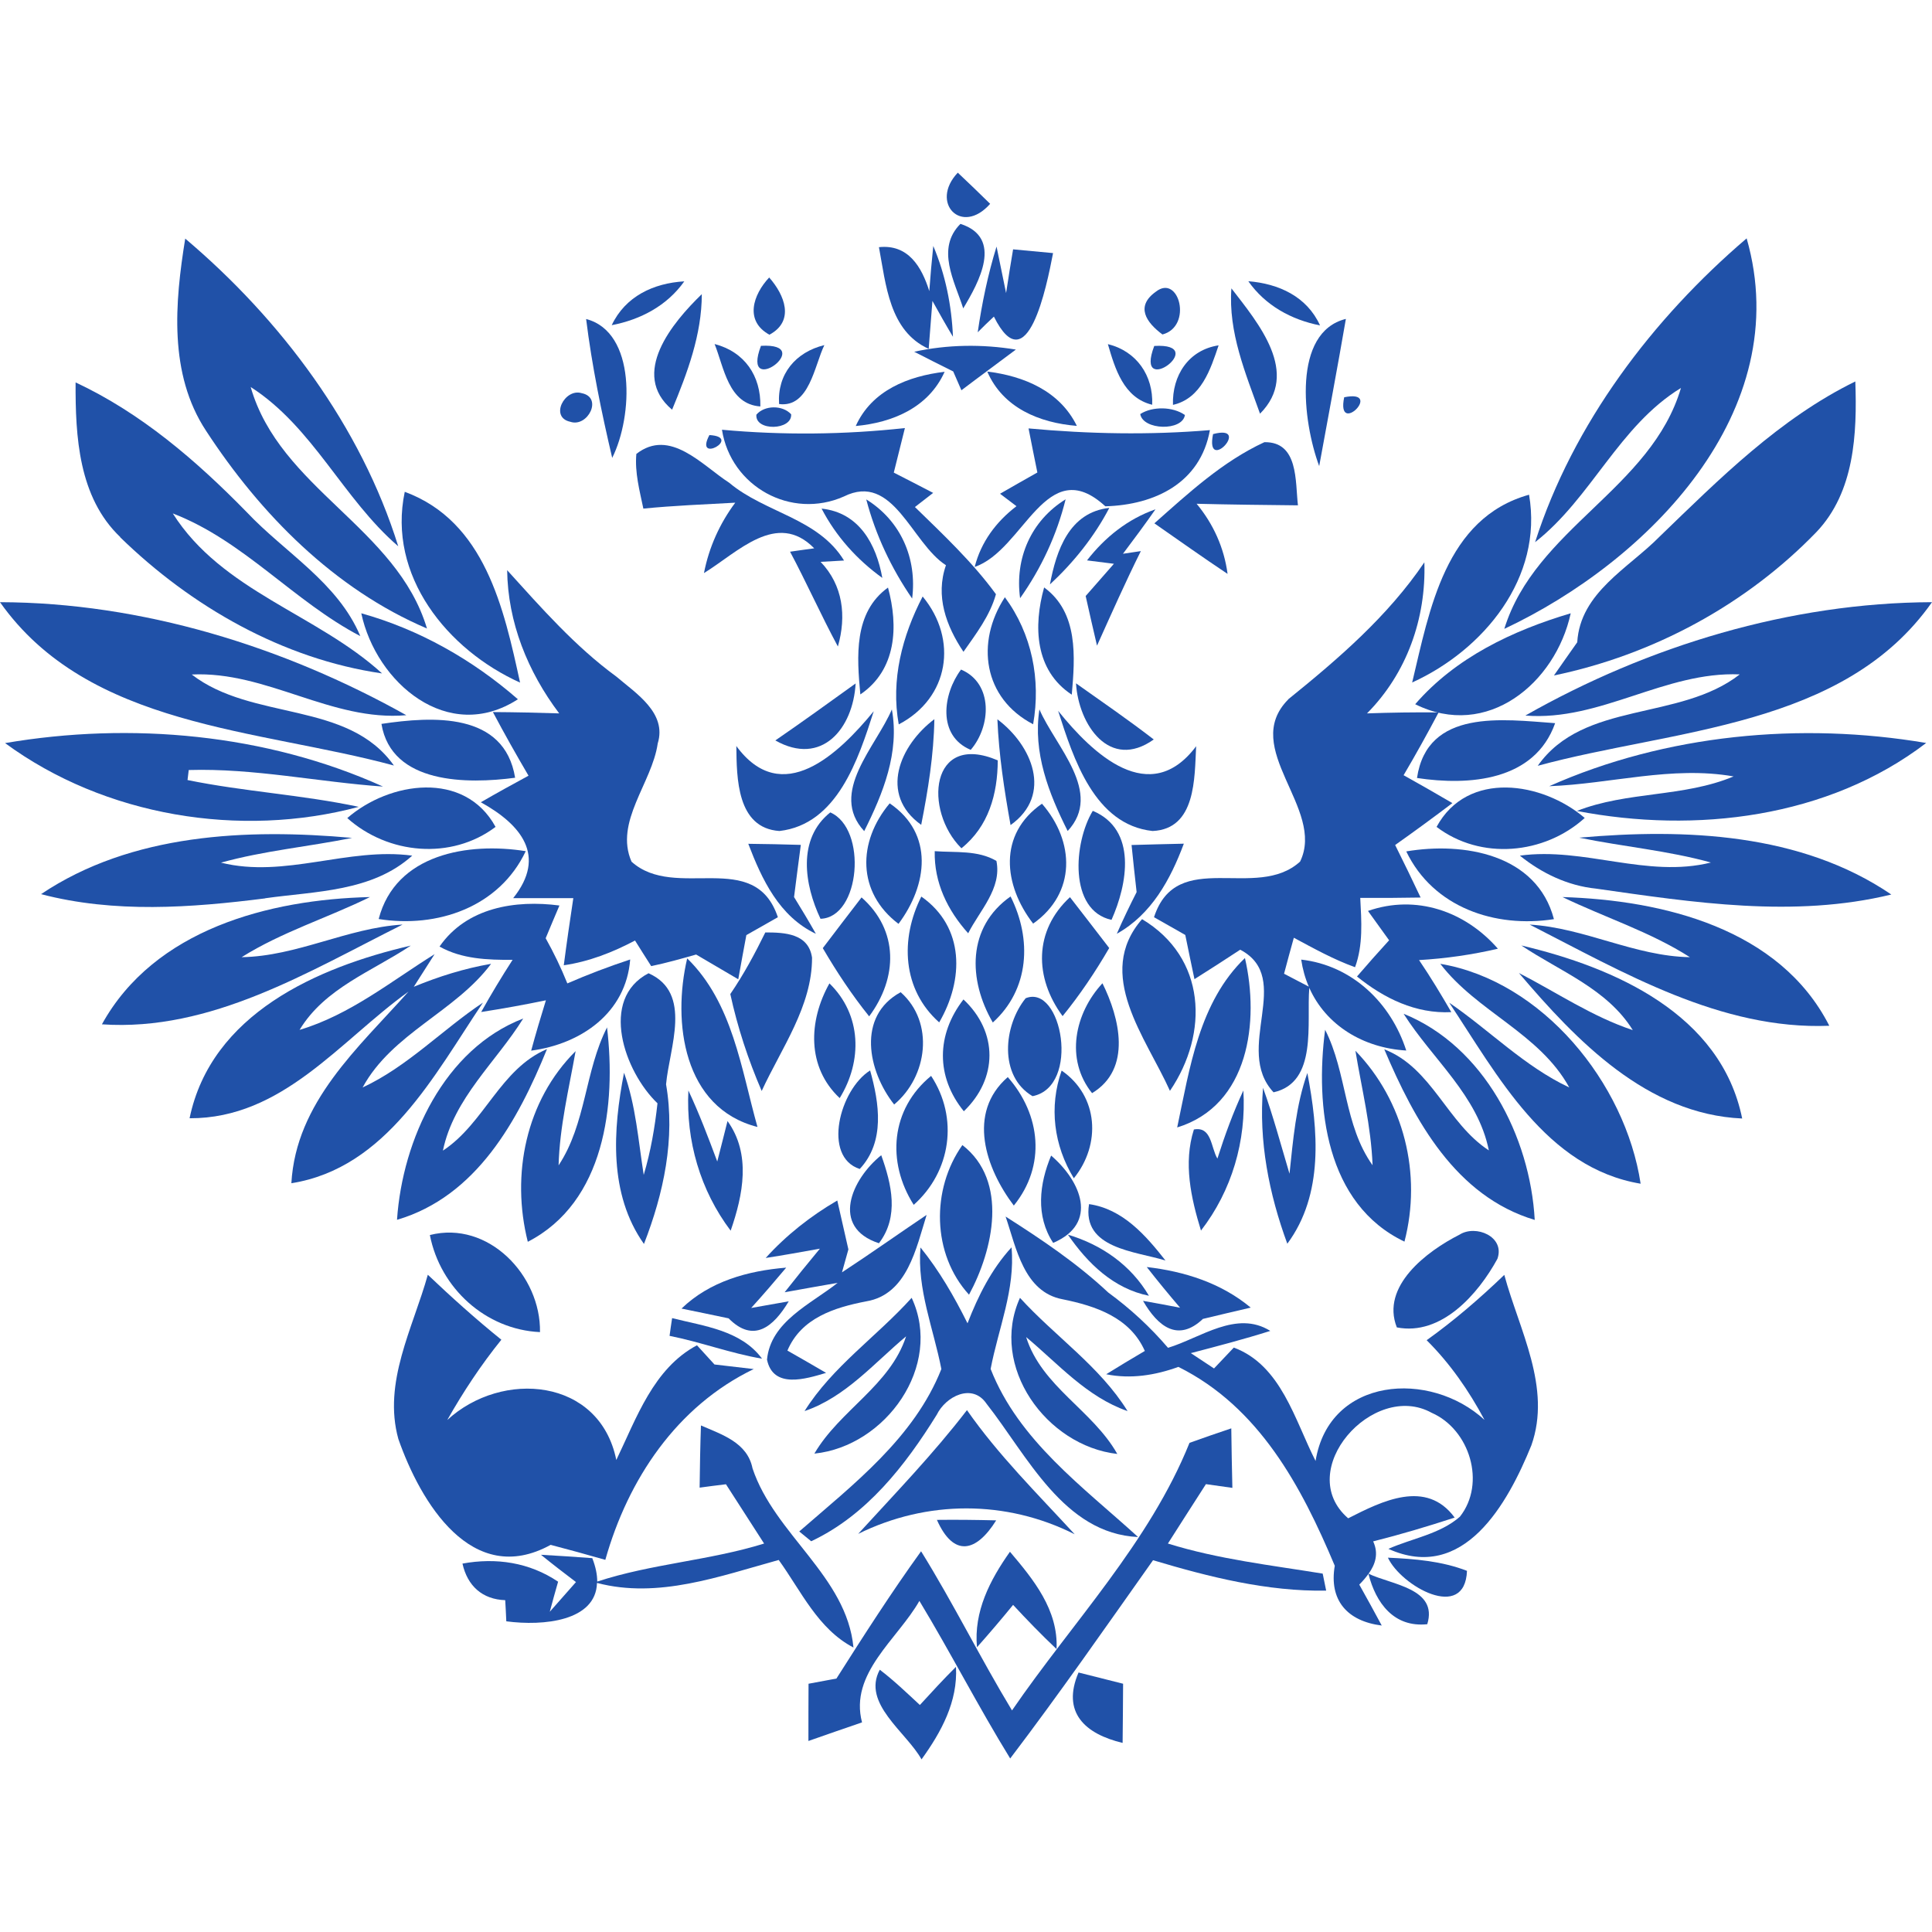 <svg version="1.1" xmlns="http://www.w3.org/2000/svg" width="16" height="16" viewBox="0 0 16 16">
<title>rupost</title>
<path fill="#2051a8" d="M7.441 7.651c0.24-0.321 0.297-0.746-0.073-0.998-0.267 0.318-0.272 0.737 0.073 0.998z"></path>
<path fill="#2051a8" d="M7.629 6.831c0.057-0.289 0.104-0.58 0.109-0.875-0.286 0.215-0.462 0.623-0.109 0.875z"></path>
<path fill="#2051a8" d="M8.252 7.13c-0.154-0.091-0.34-0.068-0.511-0.081-0.006 0.26 0.106 0.49 0.277 0.68 0.095-0.188 0.28-0.371 0.234-0.599z"></path>
<path fill="#2051a8" d="M6.814 7.852c0.115 0.197 0.241 0.387 0.384 0.565 0.237-0.319 0.247-0.711-0.063-0.985-0.108 0.139-0.214 0.28-0.321 0.42z"></path>
<path fill="#2051a8" d="M6.954 9.094c0.189-0.307 0.183-0.689-0.085-0.95-0.174 0.31-0.189 0.693 0.085 0.95z"></path>
<path fill="#2051a8" d="M5.566 10.917c-0.006 0.037-0.016 0.109-0.021 0.146 0.258 0.051 0.506 0.145 0.766 0.189-0.175-0.236-0.481-0.269-0.745-0.336z"></path>
<path fill="#2051a8" d="M7.778 8.467c0.205-0.352 0.213-0.789-0.148-1.042-0.177 0.352-0.158 0.77 0.148 1.042z"></path>
<path fill="#2051a8" d="M6.876 6.728c-0.276 0.22-0.214 0.6-0.081 0.881 0.331-0.010 0.39-0.746 0.081-0.881z"></path>
<path fill="#2051a8" d="M7.12 9.681c0.211-0.226 0.162-0.545 0.086-0.816-0.252 0.158-0.398 0.715-0.086 0.816z"></path>
<path fill="#2051a8" d="M7.279 10.296c0.169-0.221 0.105-0.489 0.019-0.729-0.246 0.198-0.423 0.597-0.019 0.729z"></path>
<path fill="#2051a8" d="M8.039 6.21c0.168-0.194 0.189-0.55-0.080-0.665-0.151 0.201-0.199 0.548 0.080 0.665z"></path>
<path fill="#2051a8" d="M7.962 7.025c0.225-0.18 0.3-0.449 0.301-0.728-0.562-0.24-0.615 0.416-0.301 0.728z"></path>
<path fill="#2051a8" d="M7.157 6.883c0.156-0.312 0.294-0.651 0.229-1.008-0.131 0.309-0.524 0.689-0.229 1.008z"></path>
<path fill="#2051a8" d="M9.887 9.355c-0.088 0.277-0.024 0.566 0.059 0.836 0.256-0.331 0.376-0.743 0.351-1.16-0.085 0.183-0.154 0.372-0.215 0.564-0.055-0.092-0.046-0.269-0.195-0.241z"></path>
<path fill="#2051a8" d="M7.125 5.751c0.3-0.204 0.316-0.564 0.229-0.885-0.286 0.206-0.258 0.573-0.229 0.885z"></path>
<path fill="#2051a8" d="M9.458 7.612c-0.398 0.457 0.033 0.98 0.231 1.422 0.325-0.479 0.3-1.104-0.231-1.422z"></path>
<path fill="#2051a8" d="M7.979 8.277c-0.225 0.291-0.23 0.639 0.003 0.926 0.282-0.271 0.285-0.656-0.003-0.926z"></path>
<path fill="#2051a8" d="M8.893 9.758c0.227-0.28 0.205-0.681-0.101-0.892-0.106 0.302-0.065 0.62 0.101 0.892z"></path>
<path fill="#2051a8" d="M9.044 9.053c0.333-0.201 0.228-0.624 0.086-0.91-0.23 0.248-0.311 0.629-0.086 0.91z"></path>
<path fill="#2051a8" d="M9.652 10.439c-0.164-0.209-0.354-0.427-0.633-0.467-0.060 0.369 0.385 0.39 0.633 0.467z"></path>
<path fill="#2051a8" d="M9.186 7.851c-0.108-0.14-0.216-0.281-0.325-0.421-0.3 0.278-0.296 0.666-0.061 0.985 0.144-0.177 0.271-0.366 0.386-0.564z"></path>
<path fill="#2051a8" d="M9.371 6.997c0.013 0.129 0.027 0.26 0.042 0.391-0.058 0.114-0.113 0.228-0.164 0.345 0.287-0.16 0.444-0.449 0.555-0.746-0.144 0.003-0.289 0.007-0.432 0.011z"></path>
<path fill="#2051a8" d="M9.555 6.124c-0.21-0.162-0.428-0.312-0.644-0.465 0.021 0.343 0.278 0.725 0.644 0.465z"></path>
<path fill="#2051a8" d="M9.205 7.618c0.132-0.295 0.215-0.747-0.155-0.903-0.159 0.262-0.201 0.825 0.155 0.903z"></path>
<path fill="#2051a8" d="M8.763 5.887c0.127 0.396 0.301 0.943 0.782 0.995 0.361-0.016 0.347-0.44 0.361-0.702-0.384 0.512-0.855 0.065-1.143-0.293z"></path>
<path fill="#2051a8" d="M7.459 8.217c-0.366 0.199-0.271 0.655-0.054 0.93 0.277-0.231 0.336-0.68 0.054-0.93z"></path>
<path fill="#2051a8" d="M8.369 7.424c-0.362 0.255-0.352 0.691-0.147 1.044 0.304-0.275 0.325-0.69 0.147-1.044z"></path>
<path fill="#2051a8" d="M8.876 5.753c0.027-0.312 0.056-0.68-0.229-0.888-0.090 0.321-0.077 0.687 0.229 0.888z"></path>
<path fill="#2051a8" d="M7.711 8.91c-0.335 0.275-0.37 0.712-0.144 1.068 0.309-0.275 0.373-0.72 0.144-1.068z"></path>
<path fill="#2051a8" d="M3.136 7.611c0.484 0.077 0.998-0.097 1.218-0.562-0.475-0.076-1.078 0.022-1.218 0.562z"></path>
<path fill="#2051a8" d="M8.629 6.656c-0.365 0.253-0.319 0.674-0.073 0.993 0.358-0.253 0.346-0.68 0.073-0.993z"></path>
<path fill="#2051a8" d="M8.842 6.882c0.297-0.319-0.101-0.699-0.234-1.007-0.055 0.357 0.077 0.695 0.234 1.007z"></path>
<path fill="#2051a8" d="M8.26 5.957c0.012 0.294 0.057 0.586 0.109 0.876 0.353-0.252 0.177-0.662-0.109-0.876z"></path>
<path fill="#2051a8" d="M12.682 11.97c0.17-0.48-0.101-0.956-0.224-1.412-0.202 0.194-0.415 0.378-0.643 0.541 0.194 0.193 0.35 0.418 0.479 0.66-0.45-0.415-1.286-0.358-1.399 0.34-0.173-0.339-0.284-0.792-0.677-0.939-0.041 0.043-0.123 0.129-0.164 0.173-0.065-0.043-0.128-0.085-0.192-0.127 0.221-0.058 0.44-0.115 0.658-0.184-0.28-0.175-0.577 0.058-0.847 0.14-0.147-0.172-0.313-0.325-0.495-0.458-0.258-0.242-0.553-0.44-0.85-0.629 0.088 0.258 0.151 0.625 0.472 0.685 0.276 0.056 0.558 0.151 0.681 0.428-0.108 0.063-0.215 0.128-0.32 0.193 0.202 0.041 0.405 0.009 0.598-0.061 0.669 0.333 1.018 0.988 1.295 1.647-0.049 0.284 0.102 0.459 0.389 0.495-0.062-0.115-0.123-0.227-0.186-0.339 0.028-0.028 0.054-0.058 0.076-0.089 0.061 0.242 0.211 0.446 0.487 0.417 0.091-0.297-0.297-0.327-0.486-0.418 0.056-0.078 0.085-0.166 0.038-0.268 0.227-0.057 0.451-0.124 0.675-0.197-0.236-0.321-0.603-0.136-0.882 0.006-0.456-0.394 0.207-1.142 0.691-0.874 0.316 0.138 0.453 0.584 0.234 0.861-0.165 0.144-0.396 0.179-0.592 0.266 0.625 0.282 0.988-0.375 1.184-0.857z"></path>
<path fill="#2051a8" d="M12.458 5.208c1.191-0.56 2.418-1.802 2.007-3.234-0.779 0.665-1.438 1.535-1.752 2.516 0.467-0.366 0.693-0.962 1.208-1.277-0.247 0.836-1.206 1.163-1.463 1.995z"></path>
<path fill="#2051a8" d="M11.625 8.397c0.238 0.376 0.613 0.674 0.705 1.13-0.346-0.225-0.471-0.684-0.866-0.837 0.25 0.589 0.59 1.216 1.246 1.413-0.038-0.691-0.421-1.438-1.085-1.707z"></path>
<path fill="#2051a8" d="M13.008 5.079c-0.482 0.143-0.954 0.367-1.288 0.753 0.595 0.296 1.162-0.173 1.288-0.753z"></path>
<path fill="#2051a8" d="M11.631 10.283c0.146-0.559-0.003-1.165-0.406-1.581 0.052 0.315 0.13 0.626 0.142 0.948-0.238-0.333-0.211-0.765-0.393-1.122-0.083 0.638 0.005 1.444 0.658 1.755z"></path>
<path fill="#2051a8" d="M12.401 10.425c0.065-0.184-0.179-0.286-0.314-0.2-0.271 0.137-0.654 0.427-0.519 0.768 0.369 0.072 0.673-0.275 0.833-0.568z"></path>
<path fill="#2051a8" d="M12.879 5.989c-0.432-0.031-1.059-0.122-1.144 0.454 0.431 0.065 0.974 0.026 1.144-0.454z"></path>
<path fill="#2051a8" d="M12.869 7.612c-0.142-0.54-0.749-0.641-1.223-0.561 0.223 0.464 0.736 0.637 1.223 0.561z"></path>
<path fill="#2051a8" d="M11.897 6.848c0.366 0.278 0.892 0.229 1.227-0.074-0.35-0.299-0.971-0.398-1.227 0.074z"></path>
<path fill="#2051a8" d="M12.405 7.857c-0.271-0.311-0.678-0.452-1.076-0.313 0.057 0.080 0.117 0.162 0.175 0.243-0.090 0.098-0.179 0.199-0.266 0.3 0.223 0.18 0.486 0.31 0.781 0.295-0.085-0.147-0.172-0.291-0.267-0.431 0.22-0.013 0.438-0.044 0.652-0.094z"></path>
<path fill="#2051a8" d="M12.149 13.009c-0.209-0.081-0.434-0.099-0.655-0.109 0.109 0.234 0.638 0.534 0.655 0.109z"></path>
<path fill="#2051a8" d="M3.298 4.524c-0.309-0.994-0.973-1.879-1.764-2.548-0.086 0.53-0.138 1.12 0.172 1.591 0.45 0.69 1.062 1.311 1.83 1.638-0.25-0.836-1.219-1.159-1.46-2 0.518 0.333 0.764 0.925 1.222 1.319z"></path>
<path fill="#2051a8" d="M10.983 13.174c-0.008-0.036-0.022-0.106-0.029-0.142-0.43-0.070-0.864-0.119-1.282-0.249 0.104-0.164 0.21-0.328 0.315-0.492 0.073 0.010 0.145 0.020 0.219 0.031-0.004-0.164-0.007-0.329-0.009-0.493-0.116 0.039-0.232 0.079-0.346 0.12-0.333 0.827-0.97 1.487-1.47 2.216-0.262-0.433-0.486-0.888-0.753-1.318-0.247 0.342-0.475 0.698-0.701 1.054-0.058 0.011-0.173 0.032-0.231 0.043-0.001 0.158-0.001 0.316-0.001 0.474 0.148-0.052 0.295-0.103 0.444-0.154-0.107-0.406 0.295-0.689 0.475-1.006 0.26 0.43 0.489 0.878 0.752 1.305 0.408-0.537 0.793-1.091 1.183-1.642 0.465 0.139 0.945 0.26 1.434 0.252z"></path>
<path fill="#2051a8" d="M9.003 4.641c0.056 0.007 0.167 0.021 0.222 0.028-0.078 0.089-0.156 0.178-0.234 0.267 0.031 0.137 0.061 0.273 0.094 0.411 0.118-0.262 0.235-0.526 0.363-0.783-0.037 0.006-0.111 0.017-0.148 0.022 0.091-0.121 0.182-0.243 0.269-0.368-0.229 0.080-0.419 0.232-0.567 0.423z"></path>
<path fill="#2051a8" d="M4 8.303c-0.339 0.226-0.624 0.529-0.997 0.703 0.245-0.45 0.765-0.624 1.064-1.024-0.221 0.038-0.434 0.105-0.64 0.19 0.058-0.090 0.115-0.18 0.172-0.27-0.362 0.226-0.702 0.503-1.118 0.627 0.209-0.346 0.6-0.484 0.921-0.698-0.774 0.179-1.653 0.566-1.832 1.43 0.771 0.003 1.246-0.642 1.813-1.049-0.415 0.465-0.932 0.915-0.97 1.587 0.788-0.125 1.184-0.897 1.586-1.495z"></path>
<path fill="#2051a8" d="M7.632 14.57c0.163-0.226 0.301-0.478 0.285-0.766-0.103 0.102-0.201 0.209-0.299 0.316-0.109-0.101-0.215-0.203-0.332-0.292-0.151 0.279 0.221 0.517 0.346 0.743z"></path>
<path fill="#2051a8" d="M9.297 14.434c0.002-0.164 0.003-0.326 0.004-0.49-0.123-0.031-0.246-0.062-0.369-0.093-0.142 0.331 0.054 0.509 0.365 0.583z"></path>
<path fill="#2051a8" d="M8.008 11.678c-0.277 0.361-0.594 0.689-0.901 1.025 0.569-0.281 1.225-0.283 1.793 0.003-0.307-0.334-0.632-0.655-0.892-1.028z"></path>
<path fill="#2051a8" d="M4.472 11.032c0.008-0.469-0.428-0.927-0.912-0.804 0.086 0.44 0.461 0.783 0.912 0.804z"></path>
<path fill="#2051a8" d="M5.028 8.507c-0.186 0.364-0.173 0.798-0.402 1.144 0.009-0.321 0.085-0.632 0.141-0.946-0.413 0.411-0.536 1.023-0.396 1.579 0.639-0.329 0.732-1.136 0.656-1.777z"></path>
<path fill="#2051a8" d="M3.288 10.102c0.658-0.194 1.001-0.821 1.242-1.414-0.388 0.164-0.518 0.615-0.862 0.841 0.091-0.436 0.439-0.731 0.665-1.094-0.653 0.251-1 1.001-1.045 1.666z"></path>
<path fill="#2051a8" d="M5.371 8.060c-0.411 0.214-0.2 0.815 0.074 1.077-0.022 0.2-0.056 0.399-0.114 0.593-0.045-0.284-0.065-0.574-0.163-0.846-0.092 0.472-0.128 1.004 0.165 1.418 0.163-0.419 0.261-0.873 0.183-1.322 0.027-0.303 0.223-0.757-0.145-0.92z"></path>
<path fill="#2051a8" d="M15.365 3.159c-0.627 0.307-1.124 0.805-1.62 1.284-0.258 0.263-0.658 0.463-0.683 0.876-0.064 0.092-0.13 0.183-0.193 0.275 0.82-0.17 1.591-0.585 2.174-1.188 0.316-0.332 0.337-0.815 0.322-1.247z"></path>
<path fill="#2051a8" d="M4.698 8.143c-0.052-0.129-0.112-0.253-0.179-0.373 0.038-0.090 0.075-0.181 0.114-0.271-0.365-0.048-0.769 0.016-0.993 0.34 0.185 0.104 0.398 0.111 0.605 0.11-0.091 0.141-0.178 0.285-0.26 0.432 0.179-0.028 0.358-0.060 0.536-0.097-0.043 0.139-0.084 0.276-0.122 0.417 0.412-0.055 0.785-0.311 0.82-0.755-0.176 0.058-0.35 0.124-0.52 0.198z"></path>
<path fill="#2051a8" d="M4.104 6.848c-0.257-0.47-0.879-0.376-1.228-0.073 0.337 0.301 0.861 0.35 1.228 0.073z"></path>
<path fill="#2051a8" d="M4.266 6.441c-0.089-0.546-0.684-0.509-1.107-0.446 0.083 0.502 0.715 0.498 1.107 0.446z"></path>
<path fill="#2051a8" d="M2.992 5.079c0.123 0.576 0.719 1.086 1.297 0.712-0.376-0.328-0.817-0.578-1.297-0.712z"></path>
<path fill="#2051a8" d="M10.669 5.792c-0.402 0.406 0.311 0.904 0.098 1.343-0.362 0.331-1.021-0.12-1.21 0.461 0.086 0.048 0.172 0.098 0.259 0.147 0.025 0.122 0.050 0.244 0.076 0.366 0.127-0.080 0.253-0.161 0.379-0.244 0.449 0.237-0.060 0.821 0.276 1.181 0.368-0.082 0.272-0.576 0.296-0.865 0.138 0.31 0.447 0.498 0.803 0.519-0.127-0.395-0.448-0.705-0.87-0.753 0.012 0.080 0.033 0.155 0.063 0.224-0.053-0.028-0.154-0.080-0.205-0.107 0.027-0.1 0.053-0.2 0.081-0.298 0.164 0.088 0.329 0.18 0.507 0.244 0.068-0.185 0.053-0.382 0.043-0.574 0.166 0.001 0.332 0 0.5-0.003-0.069-0.146-0.139-0.291-0.211-0.435 0.16-0.113 0.318-0.229 0.474-0.347-0.135-0.079-0.269-0.156-0.404-0.231 0.101-0.171 0.197-0.345 0.29-0.52-0.199-0.002-0.396 0.001-0.593 0.008 0.329-0.332 0.49-0.785 0.475-1.251-0.303 0.447-0.711 0.798-1.127 1.134z"></path>
<path fill="#2051a8" d="M7.759 12.587c0.138 0.31 0.324 0.271 0.491 0.004-0.164-0.004-0.327-0.006-0.491-0.004z"></path>
<path fill="#2051a8" d="M10.679 9.72c-0.071-0.238-0.135-0.478-0.219-0.711-0.037 0.44 0.049 0.878 0.201 1.291 0.303-0.409 0.256-0.943 0.166-1.414-0.095 0.269-0.118 0.554-0.148 0.835z"></path>
<path fill="#2051a8" d="M11.695 5.652c0.593-0.27 1.086-0.868 0.968-1.555-0.695 0.194-0.824 0.955-0.968 1.555z"></path>
<path fill="#2051a8" d="M8.447 10.748c-0.257 0.567 0.218 1.226 0.806 1.293-0.205-0.363-0.626-0.558-0.755-0.968 0.266 0.222 0.502 0.496 0.84 0.613-0.23-0.371-0.601-0.619-0.891-0.938z"></path>
<path fill="#2051a8" d="M8.39 13.291c0.116 0.125 0.235 0.248 0.36 0.366 0.015-0.324-0.19-0.575-0.386-0.806-0.165 0.233-0.301 0.495-0.273 0.791 0.102-0.115 0.201-0.231 0.299-0.351z"></path>
<path fill="#2051a8" d="M8.012 10.958c-0.11-0.221-0.234-0.436-0.389-0.627-0.029 0.348 0.108 0.672 0.173 1.007-0.226 0.57-0.729 0.955-1.177 1.345 0.024 0.020 0.074 0.061 0.099 0.081 0.458-0.215 0.779-0.627 1.040-1.048 0.074-0.152 0.294-0.265 0.412-0.091 0.336 0.427 0.639 1.076 1.255 1.104-0.454-0.414-0.989-0.799-1.221-1.392 0.064-0.336 0.205-0.658 0.173-1.007-0.166 0.181-0.276 0.401-0.364 0.628z"></path>
<path fill="#2051a8" d="M10.31 7.934c-0.38 0.366-0.457 0.912-0.561 1.403 0.596-0.183 0.682-0.88 0.561-1.403z"></path>
<path fill="#2051a8" d="M4.854 2.642c0.048 0.387 0.127 0.771 0.216 1.15 0.173-0.345 0.199-1.043-0.216-1.15z"></path>
<path fill="#2051a8" d="M6.372 2.772c0.212-0.114 0.126-0.329-0.002-0.474-0.134 0.143-0.206 0.36 0.002 0.474z"></path>
<path fill="#2051a8" d="M5.918 2.849c0.078 0.194 0.114 0.499 0.379 0.517 0.005-0.253-0.13-0.452-0.379-0.517z"></path>
<path fill="#2051a8" d="M6.452 3.346c0.25 0.033 0.293-0.32 0.375-0.488-0.238 0.058-0.391 0.24-0.375 0.488z"></path>
<path fill="#2051a8" d="M5.566 3.393c0.126-0.305 0.246-0.621 0.246-0.957-0.243 0.235-0.598 0.66-0.246 0.957z"></path>
<path fill="#2051a8" d="M5.27 3.759c-0.014 0.154 0.027 0.304 0.058 0.453 0.253-0.025 0.508-0.035 0.761-0.049-0.129 0.173-0.218 0.371-0.259 0.583 0.28-0.172 0.604-0.521 0.913-0.205-0.050 0.007-0.149 0.020-0.2 0.028 0.138 0.259 0.257 0.527 0.396 0.785 0.072-0.252 0.043-0.507-0.143-0.701 0.048-0.003 0.145-0.008 0.194-0.011-0.215-0.352-0.654-0.394-0.951-0.644-0.225-0.145-0.491-0.457-0.77-0.238z"></path>
<path fill="#2051a8" d="M5.066 2.693c0.239-0.046 0.458-0.161 0.601-0.363-0.255 0.015-0.488 0.124-0.601 0.363z"></path>
<path fill="#2051a8" d="M6.302 2.864c-0.172 0.452 0.473-0.027 0 0v0z"></path>
<path fill="#2051a8" d="M5.875 3.603c-0.131 0.246 0.279 0.016 0 0v0z"></path>
<path fill="#2051a8" d="M8.2 1.688c-0.088-0.087-0.178-0.173-0.268-0.258-0.235 0.248 0.031 0.527 0.268 0.258z"></path>
<path fill="#2051a8" d="M8.332 2.427c-0.026-0.129-0.053-0.257-0.079-0.385-0.072 0.232-0.121 0.47-0.156 0.71 0.043-0.044 0.089-0.088 0.134-0.13 0.276 0.554 0.437-0.251 0.49-0.526-0.111-0.011-0.221-0.021-0.331-0.031-0.020 0.12-0.040 0.24-0.058 0.362z"></path>
<path fill="#2051a8" d="M8.176 3.077c0.13 0.301 0.432 0.425 0.742 0.45-0.142-0.29-0.44-0.413-0.742-0.45z"></path>
<path fill="#2051a8" d="M6.552 3.431c-0.071-0.078-0.221-0.076-0.288 0.003-0.013 0.139 0.297 0.131 0.288-0.003z"></path>
<path fill="#2051a8" d="M7.954 1.854c-0.205 0.205-0.049 0.474 0.023 0.7 0.13-0.216 0.334-0.585-0.023-0.7z"></path>
<path fill="#2051a8" d="M5.979 3.559c0.074 0.471 0.572 0.746 1.009 0.553 0.411-0.205 0.56 0.386 0.846 0.569-0.089 0.255 0.001 0.502 0.145 0.717 0.104-0.149 0.219-0.298 0.269-0.477-0.194-0.266-0.436-0.493-0.671-0.722 0.050-0.039 0.1-0.078 0.151-0.117-0.109-0.057-0.218-0.113-0.326-0.168 0.031-0.123 0.061-0.246 0.092-0.369-0.503 0.055-1.010 0.060-1.514 0.014z"></path>
<path fill="#2051a8" d="M7.087 3.528c0.306-0.028 0.603-0.153 0.736-0.449-0.302 0.036-0.603 0.154-0.736 0.449z"></path>
<path fill="#2051a8" d="M7.696 2.411c-0.063-0.202-0.175-0.39-0.417-0.364 0.058 0.308 0.085 0.694 0.412 0.842 0.011-0.133 0.021-0.266 0.031-0.397 0.055 0.099 0.111 0.199 0.17 0.297-0.011-0.259-0.062-0.513-0.163-0.752-0.013 0.125-0.024 0.249-0.033 0.374z"></path>
<path fill="#2051a8" d="M13.587 9.803c-0.126-0.835-0.814-1.679-1.659-1.821 0.304 0.398 0.821 0.574 1.068 1.024-0.372-0.175-0.659-0.473-0.994-0.702 0.4 0.601 0.801 1.368 1.585 1.499z"></path>
<path fill="#2051a8" d="M12.599 7.83c0.321 0.215 0.71 0.358 0.923 0.701-0.337-0.112-0.63-0.312-0.943-0.473 0.478 0.562 1.061 1.17 1.849 1.205-0.176-0.866-1.057-1.251-1.829-1.433z"></path>
<path fill="#2051a8" d="M4.184 13.252c0.003 0.044 0.007 0.131 0.009 0.175 0.308 0.041 0.742-0.002 0.751-0.318 0.507 0.134 1.018-0.056 1.505-0.19 0.185 0.256 0.325 0.572 0.619 0.725-0.056-0.591-0.653-0.935-0.836-1.484-0.043-0.214-0.253-0.279-0.427-0.355-0.006 0.171-0.009 0.343-0.011 0.515 0.072-0.010 0.144-0.019 0.218-0.028 0.105 0.164 0.21 0.326 0.316 0.491-0.453 0.141-0.932 0.167-1.382 0.315-0-0.056-0.012-0.12-0.041-0.194-0.142-0.011-0.283-0.020-0.425-0.028 0.095 0.077 0.192 0.152 0.29 0.226-0.073 0.082-0.145 0.164-0.217 0.246 0.022-0.083 0.045-0.166 0.069-0.249-0.237-0.16-0.514-0.201-0.792-0.15 0.041 0.185 0.165 0.297 0.355 0.303z"></path>
<path fill="#2051a8" d="M15.149 8.494c-0.411-0.806-1.377-1.039-2.209-1.065 0.35 0.169 0.725 0.287 1.055 0.498-0.459-0.008-0.871-0.243-1.327-0.27 0.774 0.395 1.582 0.874 2.481 0.838z"></path>
<path fill="#2051a8" d="M12.634 5.926c0.619 0.049 1.154-0.367 1.774-0.341-0.501 0.39-1.292 0.216-1.673 0.757 1.121-0.306 2.532-0.312 3.265-1.355-1.174 0.004-2.352 0.362-3.366 0.938z"></path>
<path fill="#2051a8" d="M4.723 3.493c0.144 0.049 0.273-0.202 0.094-0.237-0.14-0.043-0.268 0.2-0.094 0.237z"></path>
<path fill="#2051a8" d="M13.082 6.938c0.361 0.074 0.73 0.106 1.087 0.205-0.529 0.132-1.050-0.13-1.582-0.057 0.181 0.146 0.396 0.249 0.629 0.273 0.808 0.115 1.641 0.245 2.447 0.049-0.749-0.51-1.709-0.548-2.582-0.471z"></path>
<path fill="#2051a8" d="M12.83 6.511c0.51-0.019 1.015-0.171 1.527-0.081-0.415 0.174-0.882 0.122-1.298 0.286 0.983 0.189 2.079 0.059 2.893-0.563-1.039-0.176-2.156-0.072-3.122 0.358z"></path>
<path fill="#2051a8" d="M4.561 12.794c0.15 0.039 0.301 0.081 0.452 0.124 0.188-0.667 0.591-1.272 1.229-1.58-0.109-0.013-0.217-0.026-0.325-0.038-0.036-0.040-0.109-0.119-0.145-0.159-0.361 0.192-0.501 0.604-0.668 0.95-0.138-0.681-0.947-0.748-1.4-0.331 0.132-0.233 0.28-0.457 0.448-0.665-0.211-0.17-0.413-0.352-0.609-0.538-0.123 0.441-0.374 0.892-0.244 1.36 0.183 0.523 0.608 1.236 1.261 0.877z"></path>
<path fill="#2051a8" d="M0.995 4.449c0.589 0.574 1.347 1.009 2.169 1.128-0.539-0.492-1.325-0.68-1.733-1.325 0.588 0.226 1.001 0.728 1.553 1.016-0.188-0.446-0.624-0.69-0.943-1.029-0.416-0.425-0.872-0.818-1.415-1.072-0.002 0.447 0.024 0.951 0.37 1.281z"></path>
<path fill="#2051a8" d="M3.352 4.073c-0.146 0.694 0.353 1.309 0.955 1.58-0.134-0.614-0.291-1.335-0.955-1.58z"></path>
<path fill="#2051a8" d="M8.695 4.84c0.197-0.183 0.367-0.395 0.492-0.634-0.333 0.037-0.439 0.353-0.492 0.634z"></path>
<path fill="#2051a8" d="M3.263 6.341c-0.381-0.541-1.173-0.367-1.675-0.755 0.62-0.030 1.157 0.391 1.777 0.337-1.016-0.569-2.192-0.933-3.365-0.936 0.734 1.040 2.142 1.048 3.263 1.353z"></path>
<path fill="#2051a8" d="M2.196 7.439c0.418-0.059 0.885-0.053 1.218-0.353-0.532-0.072-1.054 0.19-1.584 0.058 0.356-0.099 0.725-0.132 1.086-0.205-0.871-0.078-1.827-0.037-2.576 0.466 0.608 0.159 1.24 0.113 1.856 0.035z"></path>
<path fill="#2051a8" d="M2.971 6.682c-0.468-0.1-0.949-0.126-1.418-0.222 0.002-0.020 0.007-0.062 0.010-0.083 0.541-0.016 1.071 0.099 1.609 0.137-0.967-0.437-2.088-0.538-3.13-0.36 0.825 0.606 1.947 0.79 2.929 0.528z"></path>
<path fill="#2051a8" d="M3.332 7.657c-0.456 0.028-0.871 0.262-1.331 0.27 0.333-0.209 0.711-0.325 1.063-0.498-0.836 0.020-1.786 0.268-2.22 1.054 0.904 0.062 1.711-0.437 2.488-0.825z"></path>
<path fill="#2051a8" d="M4.2 4.719c0.005 0.436 0.171 0.844 0.431 1.189-0.183-0.006-0.366-0.010-0.549-0.011 0.094 0.178 0.193 0.353 0.295 0.527-0.133 0.072-0.264 0.144-0.395 0.22 0.334 0.185 0.548 0.444 0.268 0.794 0.165 0 0.332 0 0.498 0-0.028 0.185-0.055 0.37-0.079 0.556 0.208-0.030 0.405-0.107 0.59-0.205 0.043 0.070 0.089 0.141 0.134 0.212 0.125-0.026 0.249-0.061 0.372-0.096 0.116 0.068 0.232 0.136 0.349 0.205 0.022-0.123 0.044-0.244 0.067-0.366 0.087-0.049 0.174-0.098 0.261-0.148-0.193-0.576-0.848-0.132-1.212-0.46-0.144-0.33 0.17-0.651 0.217-0.979 0.078-0.253-0.18-0.415-0.343-0.554-0.342-0.25-0.622-0.57-0.905-0.882z"></path>
<path fill="#2051a8" d="M6.756 7.732c-0.058-0.103-0.119-0.204-0.18-0.303 0.018-0.144 0.037-0.288 0.056-0.432-0.145-0.004-0.291-0.008-0.435-0.009 0.113 0.296 0.256 0.601 0.559 0.745z"></path>
<path fill="#2051a8" d="M5.701 9.030c-0.021 0.417 0.098 0.828 0.35 1.162 0.103-0.297 0.171-0.634-0.026-0.908-0.021 0.083-0.063 0.251-0.085 0.335-0.074-0.198-0.149-0.396-0.239-0.588z"></path>
<path fill="#2051a8" d="M6.532 10.777c-0.104 0.018-0.207 0.036-0.311 0.055 0.099-0.109 0.195-0.221 0.29-0.334-0.317 0.026-0.633 0.113-0.867 0.339 0.129 0.027 0.26 0.053 0.39 0.081 0.207 0.209 0.372 0.070 0.498-0.141z"></path>
<path fill="#2051a8" d="M6.048 8.232c0.060 0.276 0.148 0.544 0.26 0.803 0.163-0.354 0.418-0.702 0.417-1.104-0.029-0.201-0.227-0.209-0.387-0.209-0.086 0.175-0.179 0.348-0.289 0.509z"></path>
<path fill="#2051a8" d="M8.346 8.92c-0.341 0.297-0.183 0.756 0.050 1.064 0.268-0.331 0.224-0.752-0.050-1.064z"></path>
<path fill="#2051a8" d="M7.97 9.483c-0.259 0.366-0.253 0.902 0.055 1.239 0.201-0.371 0.329-0.942-0.055-1.239z"></path>
<path fill="#2051a8" d="M6.842 11.37c-0.107-0.063-0.214-0.124-0.321-0.185 0.114-0.27 0.389-0.357 0.654-0.408 0.339-0.057 0.413-0.443 0.499-0.716-0.235 0.158-0.464 0.321-0.701 0.476 0.013-0.048 0.040-0.142 0.053-0.19-0.031-0.135-0.062-0.271-0.092-0.405-0.22 0.128-0.422 0.287-0.593 0.476 0.149-0.023 0.299-0.050 0.449-0.077-0.099 0.119-0.196 0.239-0.292 0.361 0.146-0.026 0.292-0.053 0.439-0.078-0.222 0.176-0.555 0.32-0.585 0.636 0.051 0.245 0.323 0.159 0.488 0.11z"></path>
<path fill="#2051a8" d="M6.746 12.038c0.588-0.061 1.067-0.726 0.804-1.29-0.288 0.32-0.656 0.569-0.887 0.938 0.34-0.116 0.574-0.396 0.841-0.619-0.134 0.409-0.548 0.61-0.759 0.97z"></path>
<path fill="#2051a8" d="M6.273 9.333c-0.136-0.484-0.205-1.028-0.582-1.396-0.124 0.527-0.033 1.24 0.582 1.396z"></path>
<path fill="#2051a8" d="M8.556 5.998c0.065-0.371-0.010-0.748-0.234-1.052-0.244 0.374-0.179 0.837 0.234 1.052z"></path>
<path fill="#2051a8" d="M7.443 5.999c0.418-0.218 0.493-0.703 0.198-1.059-0.169 0.326-0.265 0.69-0.198 1.059z"></path>
<path fill="#2051a8" d="M7.086 5.66c-0.221 0.159-0.441 0.318-0.665 0.472 0.384 0.217 0.644-0.098 0.665-0.472z"></path>
<path fill="#2051a8" d="M8.448 4.954c0.175-0.247 0.304-0.524 0.377-0.819-0.286 0.177-0.422 0.488-0.377 0.819z"></path>
<path fill="#2051a8" d="M6.098 6.177c0.003 0.265 0.003 0.681 0.357 0.705 0.48-0.055 0.654-0.597 0.781-0.992-0.29 0.353-0.76 0.805-1.139 0.287z"></path>
<path fill="#2051a8" d="M7.174 4.136c0.077 0.294 0.208 0.571 0.38 0.821 0.042-0.332-0.094-0.644-0.38-0.821z"></path>
<path fill="#2051a8" d="M6.804 4.212c0.119 0.229 0.293 0.423 0.503 0.574-0.050-0.278-0.191-0.541-0.503-0.574z"></path>
<path fill="#2051a8" d="M10.925 3.86c0.074-0.406 0.151-0.812 0.221-1.219-0.445 0.11-0.359 0.848-0.221 1.219z"></path>
<path fill="#2051a8" d="M9.714 3.353c0.234-0.053 0.311-0.294 0.378-0.493-0.25 0.038-0.386 0.251-0.378 0.493z"></path>
<path fill="#2051a8" d="M10.166 4.751c-0.029-0.216-0.118-0.412-0.256-0.579 0.279 0.007 0.559 0.010 0.839 0.013-0.023-0.197 0.006-0.528-0.278-0.523-0.346 0.16-0.629 0.422-0.911 0.672 0.201 0.14 0.401 0.282 0.605 0.418z"></path>
<path fill="#2051a8" d="M9.559 2.865c-0.172 0.451 0.472-0.028 0 0v0z"></path>
<path fill="#2051a8" d="M10.046 3.595c-0.068 0.338 0.328-0.087 0 0v0z"></path>
<path fill="#2051a8" d="M9.813 3.437c-0.1-0.071-0.269-0.073-0.37-0.008 0.022 0.134 0.349 0.144 0.37 0.008z"></path>
<path fill="#2051a8" d="M8.591 3.913c-0.103 0.058-0.207 0.117-0.309 0.176 0.044 0.033 0.090 0.068 0.136 0.103-0.168 0.128-0.294 0.297-0.346 0.503 0.411-0.14 0.591-0.953 1.082-0.502 0.411-0.012 0.787-0.193 0.866-0.631-0.5 0.042-1.003 0.032-1.502-0.014 0.024 0.121 0.048 0.244 0.073 0.365z"></path>
<path fill="#2051a8" d="M9.572 2.416c-0.17 0.121-0.081 0.253 0.055 0.354 0.253-0.067 0.137-0.506-0.055-0.354z"></path>
<path fill="#2051a8" d="M9.175 2.85c0.059 0.202 0.13 0.445 0.367 0.502 0.010-0.241-0.129-0.444-0.367-0.502z"></path>
<path fill="#2051a8" d="M10.435 3.426c0.336-0.337-0.015-0.75-0.237-1.038-0.027 0.364 0.117 0.703 0.237 1.038z"></path>
<path fill="#2051a8" d="M9.515 10.731c-0.149-0.254-0.392-0.423-0.671-0.506 0.163 0.237 0.378 0.447 0.671 0.506z"></path>
<path fill="#2051a8" d="M8.494 8.267c-0.183 0.226-0.225 0.644 0.057 0.811 0.4-0.078 0.243-0.933-0.057-0.811z"></path>
<path fill="#2051a8" d="M9.965 10.922c0.131-0.032 0.261-0.062 0.393-0.093-0.245-0.204-0.549-0.3-0.861-0.336 0.089 0.114 0.182 0.227 0.276 0.337-0.102-0.020-0.205-0.039-0.307-0.057 0.122 0.211 0.289 0.347 0.498 0.148z"></path>
<path fill="#2051a8" d="M8.705 9.57c-0.098 0.234-0.13 0.5 0.017 0.723 0.379-0.162 0.23-0.511-0.017-0.723z"></path>
<path fill="#2051a8" d="M11.132 3.29c-0.069 0.333 0.334-0.069 0 0v0z"></path>
<path fill="#2051a8" d="M10.338 2.329c0.141 0.201 0.356 0.319 0.594 0.366-0.109-0.24-0.343-0.346-0.594-0.366z"></path>
<path fill="#2051a8" d="M7.894 3.076c0.017 0.039 0.051 0.117 0.068 0.156 0.15-0.114 0.301-0.224 0.451-0.337-0.28-0.046-0.565-0.042-0.842 0.018 0.106 0.055 0.215 0.109 0.323 0.163z"></path>
</svg>
